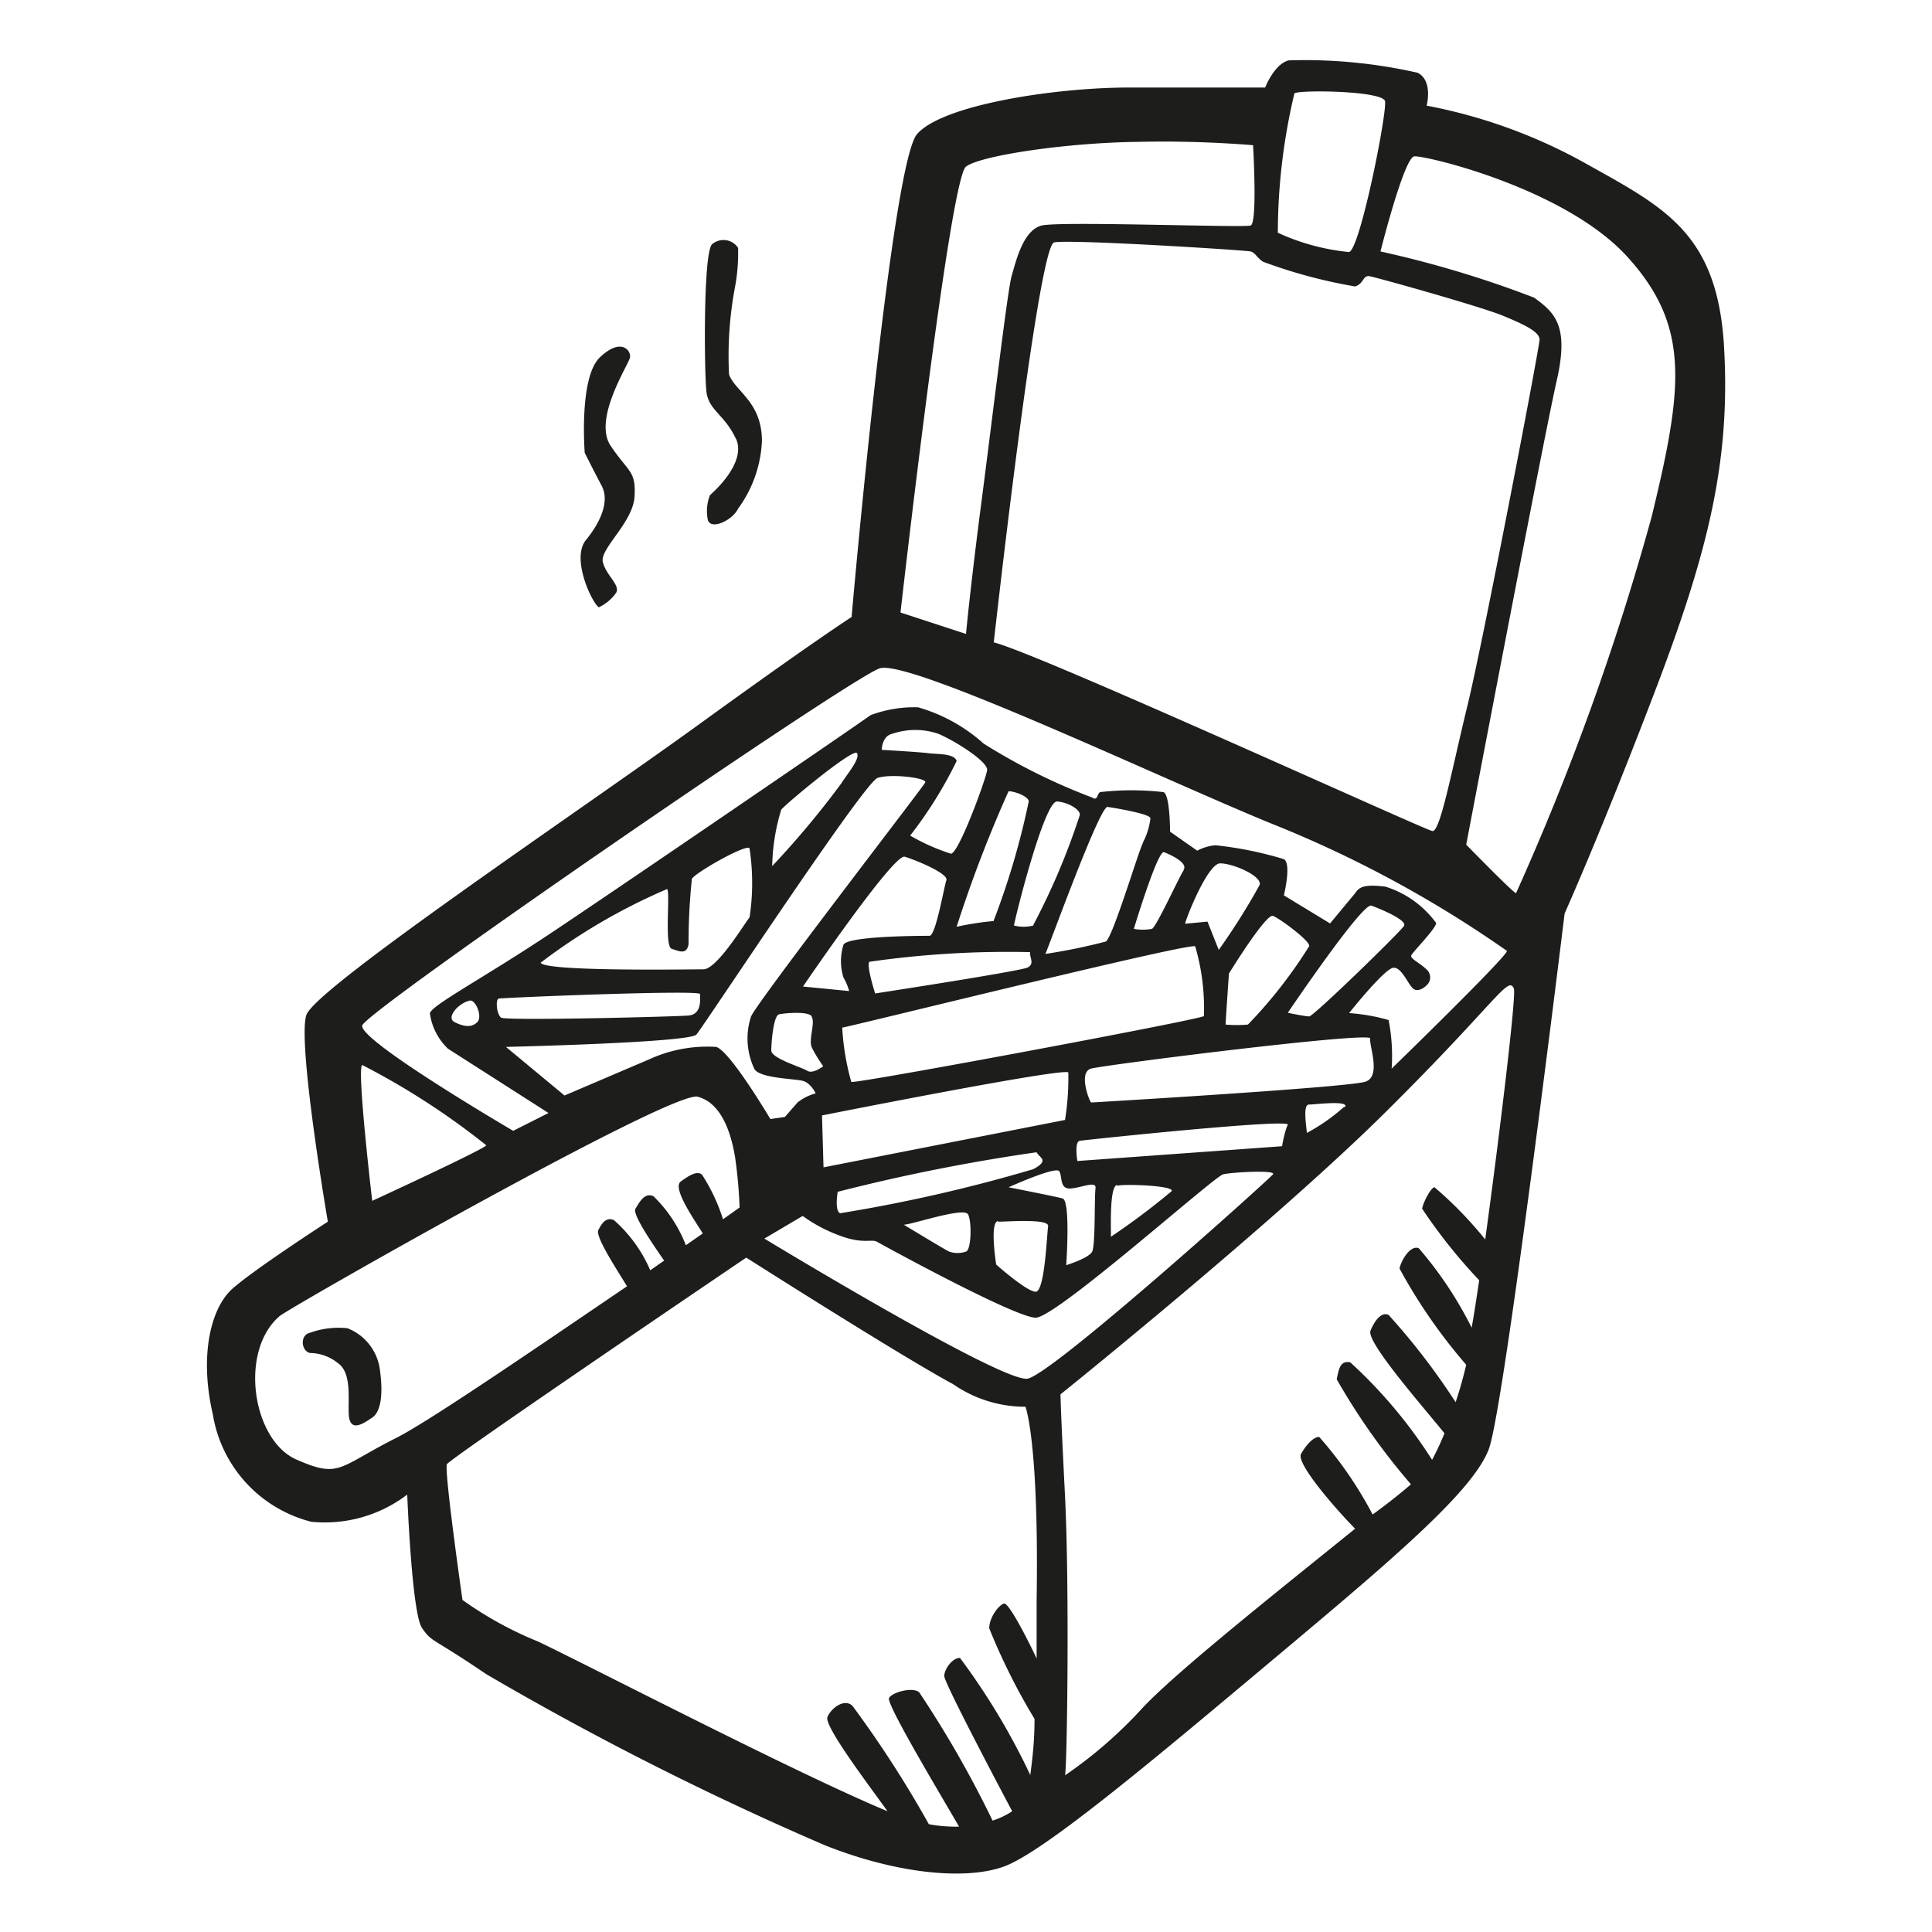 <svg height="64" viewBox="0 0 64 64" width="64" xmlns="http://www.w3.org/2000/svg"><path d="m11.51 44a2.76 2.76 0 0 0 -1.24.15c-.34.07-.3.6 0 .67a1.49 1.49 0 0 1 .93.34c.53.37.27 1.5.38 1.87s.48.11.75-.07.37-.72.26-1.54a1.71 1.71 0 0 0 -1.08-1.42zm8.34-23.89a1.41 1.41 0 0 0 .57-.49c.11-.26-.34-.56-.45-1s1-1.31 1.05-2.17-.19-.79-.79-1.68.6-2.7.64-2.93-.3-.67-1 0-.5 3.16-.5 3.16.3.6.56 1.09 0 1.16-.52 1.8.26 2.19.44 2.23zm4.53-5.58c.38.83-.86 1.87-.86 1.87a1.43 1.43 0 0 0 -.07.83c.11.34.82 0 1-.38a4.09 4.09 0 0 0 .79-2.24c0-1.31-.9-1.65-1.09-2.21a12.32 12.32 0 0 1 .19-2.85 6.1 6.1 0 0 0 .11-1.34.58.58 0 0 0 -.86-.12c-.3.27-.26 4.23-.19 4.87s.6.76.98 1.58zm32.73-3.07c-.23-3.78-2-4.6-4.68-6.1a17.45 17.45 0 0 0 -5.17-1.86s.22-.83-.3-1.09a16.91 16.91 0 0 0 -4.27-.41c-.48.12-.78.9-.78.9s-2.14 0-4.53 0-6.14.56-7 1.54-2.17 16-2.17 16-1.21.77-5.06 3.56-12.69 8.72-13 9.62.71 6.85.71 6.85-2.46 1.59-3.17 2.23-1.09 2.21-.64 4.15a4.4 4.4 0 0 0 3.26 3.56 4.5 4.5 0 0 0 3.18-.9s.15 3.93.49 4.42.26.26 2.13 1.53a102.9 102.9 0 0 0 11.2 5.66c2.24.9 4.6 1.2 5.95.71s5.16-3.71 9-6.93 6.54-5.5 7.06-6.9 2.51-17.74 2.51-17.74 1.23-2.74 3-7.38 2.5-7.63 2.28-11.41zm-14.23-8.37c.22-.12 2.92-.08 3 .26s-.82 4.9-1.19 5a7.35 7.35 0 0 1 -2.36-.64 20 20 0 0 1 .55-4.62zm2 6.4c.3-.08.26-.38.49-.34s3.67 1 4.42 1.31 1.21.54 1.21.79-1.87 10-2.39 12.13-.9 4.19-1.16 4.15-13.11-5.91-14.53-6.25c0 0 1.46-13.14 2-13.25s6.36.26 6.51.3.22.22.41.34a16.67 16.67 0 0 0 3.06.82zm-12.88-3.97c.48-.37 3.33-.79 5.65-.82a37.39 37.39 0 0 1 3.86.11s.15 2.58-.08 2.66-6.29-.15-6.92 0-.87 1.24-1 1.68-.63 4.65-1 7.49-.51 4.36-.51 4.36l-2.17-.71s1.63-14.4 2.17-14.77zm-2.86 16.62c1-.33 9.77 3.86 13.22 5.24a38.31 38.31 0 0 1 7.56 4.12c0 .19-3.82 3.9-3.82 3.9a6.27 6.27 0 0 0 -.1-1.61 6.35 6.35 0 0 0 -1.31-.23s1.16-1.46 1.46-1.5.52.64.71.72.45-.15.49-.27a.35.35 0 0 0 -.11-.41c-.19-.19-.53-.34-.49-.45s.86-.93.82-1.08a3.29 3.29 0 0 0 -1.68-1.2c-.68-.08-.86 0-1 .22l-.83 1-1.53-.93s.26-1.05 0-1.2a12.17 12.17 0 0 0 -2.27-.46 1.61 1.61 0 0 0 -.6.18l-.9-.63s0-1.24-.22-1.31a9.2 9.2 0 0 0 -2.1 0c-.11.07-.07.3-.26.18a20.08 20.08 0 0 1 -3.6-1.79 5.51 5.51 0 0 0 -2.17-1.2 4.14 4.14 0 0 0 -1.57.26c-.19.15-8.57 5.88-10.71 7.3s-3.85 2.32-3.89 2.58a2 2 0 0 0 .6 1.17l3.33 2.13-1.17.59s-5.13-3-5-3.49 16.13-11.49 17.14-11.83zm7 14.38c-.08-.11-.41-1 0-1.12s9.29-1.24 9.25-1 .37 1.24-.15 1.43-9.06.69-9.06.69zm8.38.15a6.35 6.35 0 0 1 -1.23.86c0-.15-.15-.94.07-.94s1.32-.15 1.2.08zm-22.27-5.24c.23.07.49.22.56-.15a20.13 20.13 0 0 1 .11-2.17c.15-.23 1.88-1.2 1.91-1a7.58 7.58 0 0 1 0 2.28c-.18.22-1.08 1.72-1.53 1.72s-5.28.08-5.39-.22a19.76 19.76 0 0 1 4.19-2.44c.11.14-.1 1.9.15 1.98zm.94 1.5c0 .15.07.67-.38.71s-6.06.18-6.21.07-.19-.6-.08-.63 6.67-.3 6.67-.15zm-.12 1.34c.23-.26 5.55-8.35 6-8.5s1.65 0 1.58.15-5.54 7.23-5.77 7.75a2.34 2.34 0 0 0 .12 1.76c.23.3 1.35.3 1.61.38s.41.41.41.41a1.64 1.64 0 0 0 -.6.3l-.42.48-.48.07s-1.35-2.28-1.8-2.39a4.62 4.62 0 0 0 -2.21.41l-2.81 1.2-1.94-1.61s6.09-.14 6.31-.41zm2.51-5.58a6.79 6.79 0 0 1 .3-1.87c.23-.26 2.4-2.06 2.51-1.87s-.34.71-.52 1a29.58 29.58 0 0 1 -2.29 2.74zm15.76 5.25a4.17 4.17 0 0 1 -.74 0c0-.11.11-1.69.11-1.69s1.23-2 1.46-1.91 1.23.83 1.2 1a15.56 15.56 0 0 1 -2.03 2.6zm4.09-3.94c.3.11 1.19.48 1.08.67s-3 3-3.14 3-.71-.12-.71-.12 2.47-3.66 2.77-3.55zm-5.06 1.46-.37-.93-.74.07c0-.11.74-2 1.16-2s1.38.41 1.31.71a22.38 22.38 0 0 1 -1.36 2.16zm-.78-.12a7.25 7.25 0 0 1 .29 2.32c-.15.12-11.53 2.25-11.68 2.18a8.24 8.24 0 0 1 -.3-1.8c.1.01 11.57-2.84 11.69-2.69zm-4.39 8.36c-.26-.07-1.79-.37-1.79-.37s1.57-.71 1.68-.53 0 .6.38.57.86-.27.82 0 0 1.87-.11 2.09-.86.45-.86.45.15-2.13-.12-2.21zm-7.37.49c-.19-.08-.08-.71-.08-.71a62.25 62.25 0 0 1 6.59-1.31c.08.18.45.26-.11.56a51.51 51.51 0 0 1 -6.4 1.46zm4.17 1.27a.85.85 0 0 1 -.56 0c-.15-.07-1.5-.89-1.5-.89.26 0 2-.6 2.13-.34s.1 1.19-.07 1.23zm-1.21-10.46c-.19 0-2.74 0-2.85.3a1.83 1.83 0 0 0 0 1.08 1.93 1.93 0 0 1 .19.45l-1.53-.15s3-4.41 3.37-4.3 1.46.56 1.38.78-.35 1.84-.56 1.84zm3.33.56c0 .19.15.37-.08.49s-5.05.86-5.05.86-.3-.94-.19-1.05a32.31 32.31 0 0 1 5.32-.32zm-7.23 2.13c.12.19-.11.75 0 1s.38.63.38.63-.34.27-.53.15-1.19-.41-1.19-.67.07-1.16.26-1.2.97-.11 1.08.07zm.34 3.26s8.09-1.61 8.16-1.42a8.82 8.82 0 0 1 -.11 1.57l-8 1.57zm5.84 3.52c.3 0 1.69-.11 1.65.15s-.11 2.17-.41 2.17-1.31-.9-1.31-.9-.23-1.44.07-1.44zm6.14-11.64c-.15.22-.9 1.87-1.05 1.94a1.68 1.68 0 0 1 -.6 0s.79-2.62 1-2.54.8.35.65.58zm-1.35-.9c-.11.15-1 3.14-1.23 3.26a19.2 19.2 0 0 1 -2 .41c.11-.23 1.8-4.91 2.06-4.87s1.42.23 1.42.38a2.34 2.34 0 0 1 -.25.8zm-3.63 2.73a1.32 1.32 0 0 1 -.64 0c0-.11 1-4.15 1.43-4.11s.78.3.75.45a22.94 22.94 0 0 1 -1.54 3.64zm-1.31-.15a10 10 0 0 0 -1.23.19 43.46 43.46 0 0 1 1.72-4.49c.18 0 .63.15.67.33a25.44 25.44 0 0 1 -1.16 3.95zm-1.42-2.23a6.81 6.81 0 0 1 -1.35-.6 14 14 0 0 0 1.54-2.47c-.08-.26-.64-.22-.94-.26s-1.54-.11-1.54-.11 0-.45.34-.53a2.37 2.37 0 0 1 1.54 0c.6.26 1.64.93 1.61 1.2s-.94 2.77-1.2 2.77zm-4.91 12a5 5 0 0 0 1.28.67c.75.27 1 .08 1.19.19s4.57 2.51 5.25 2.51 5.91-4.68 6.21-4.75 1.76-.15 1.65 0-7.3 6.62-8.13 6.77-8.72-4.64-8.72-4.64zm10.41-1c.26-.07 2 0 1.8.19a24.12 24.12 0 0 1 -2 1.5c.01-.22-.06-1.64.2-1.72zm-1.31-.82s-.11-.64.08-.67 7-.75 6.89-.53-.19.71-.19.71zm-19.88-4.6c-.19.19-.45.15-.75 0s.13-.63.49-.71c.19-.07.45.52.26.71zm-3.81 1.42a24.57 24.57 0 0 1 4.11 2.66c-.11.15-3.78 1.84-3.78 1.84s-.52-4.42-.33-4.5zm1.19 12.32c-2 1-1.91 1.39-3.37.75s-1.91-3.59-.56-4.75c.32-.28 13-7.49 13.85-7.27s1.13 1.35 1.24 2a15.65 15.65 0 0 1 .15 1.67l-.55.39a6 6 0 0 0 -.69-1.47c-.15-.15-.41 0-.71.22s.51 1.35.73 1.72l-.56.39a4.54 4.54 0 0 0 -1.07-1.62c-.3-.15-.48.22-.6.41s.67 1.31.95 1.72l-.46.32a4.67 4.67 0 0 0 -1.2-1.66c-.26-.12-.41.11-.52.33s.67 1.39.95 1.86c-2.84 1.93-6.43 4.39-7.58 4.99zm21.15 5.4v1.94c-.37-.78-.93-1.85-1.08-1.82s-.49.44-.49.82a20.64 20.64 0 0 0 1.5 3c0 .85-.09 1.45-.14 1.86a22.65 22.65 0 0 0 -2.33-3.88c-.26 0-.52.38-.52.6s1.72 3.48 2.25 4.48a2.63 2.63 0 0 1 -.65.31 35.35 35.35 0 0 0 -2.43-4.25c-.22-.19-.9 0-1 .19s1.69 3.17 2.32 4.26a5 5 0 0 1 -1-.08 36.33 36.33 0 0 0 -2.53-3.92c-.26-.26-.71.07-.83.37s1.42 2.32 1.99 3.12c-3-1.25-9.65-4.7-11.57-5.62a12.09 12.09 0 0 1 -2.51-1.38s-.59-4.12-.52-4.49c0-.13 9.92-6.85 9.92-6.85s5.17 3.29 6.85 4.19a4.19 4.19 0 0 0 2.4.75s.45 1.15.37 6.4zm14.86-11.94a12.7 12.7 0 0 0 -1.68-1.73c-.11 0-.37.48-.41.71a17.82 17.82 0 0 0 1.89 2.37c-.09.6-.17 1.14-.25 1.57a12.72 12.72 0 0 0 -1.75-2.63c-.26-.11-.56.34-.64.67a17.92 17.92 0 0 0 2.21 3.19c-.1.43-.22.85-.35 1.24a22.41 22.41 0 0 0 -2.22-2.89c-.22-.11-.45.15-.6.52s1.7 2.47 2.45 3.4a9.43 9.43 0 0 1 -.41.88 15.92 15.92 0 0 0 -2.71-3.23c-.34-.07-.38.23-.45.56a22 22 0 0 0 2.46 3.48c-.29.25-.73.61-1.27 1a13 13 0 0 0 -1.77-2.57c-.18 0-.41.23-.6.56s1.31 2 1.79 2.48c-2.37 1.92-6 4.79-7.1 6a14.62 14.62 0 0 1 -2.51 2.17c.07-.23.15-6.29 0-9.25s-.15-3.37-.15-3.37 7.08-5.69 10.78-9.36 4.05-4.53 4.24-4.08c.08.25-.47 4.8-.95 8.31zm5.51-23.93a86 86 0 0 1 -4.49 12.46c-.15-.07-1.65-1.61-1.65-1.61s2.58-13.55 3-15.38-.08-2.25-.75-2.74a35.28 35.28 0 0 0 -5.09-1.53s.78-3.11 1.12-3.15 5 1.05 7.07 3.34 1.84 4.3.79 8.61z" fill="#1d1d1b"/></svg>